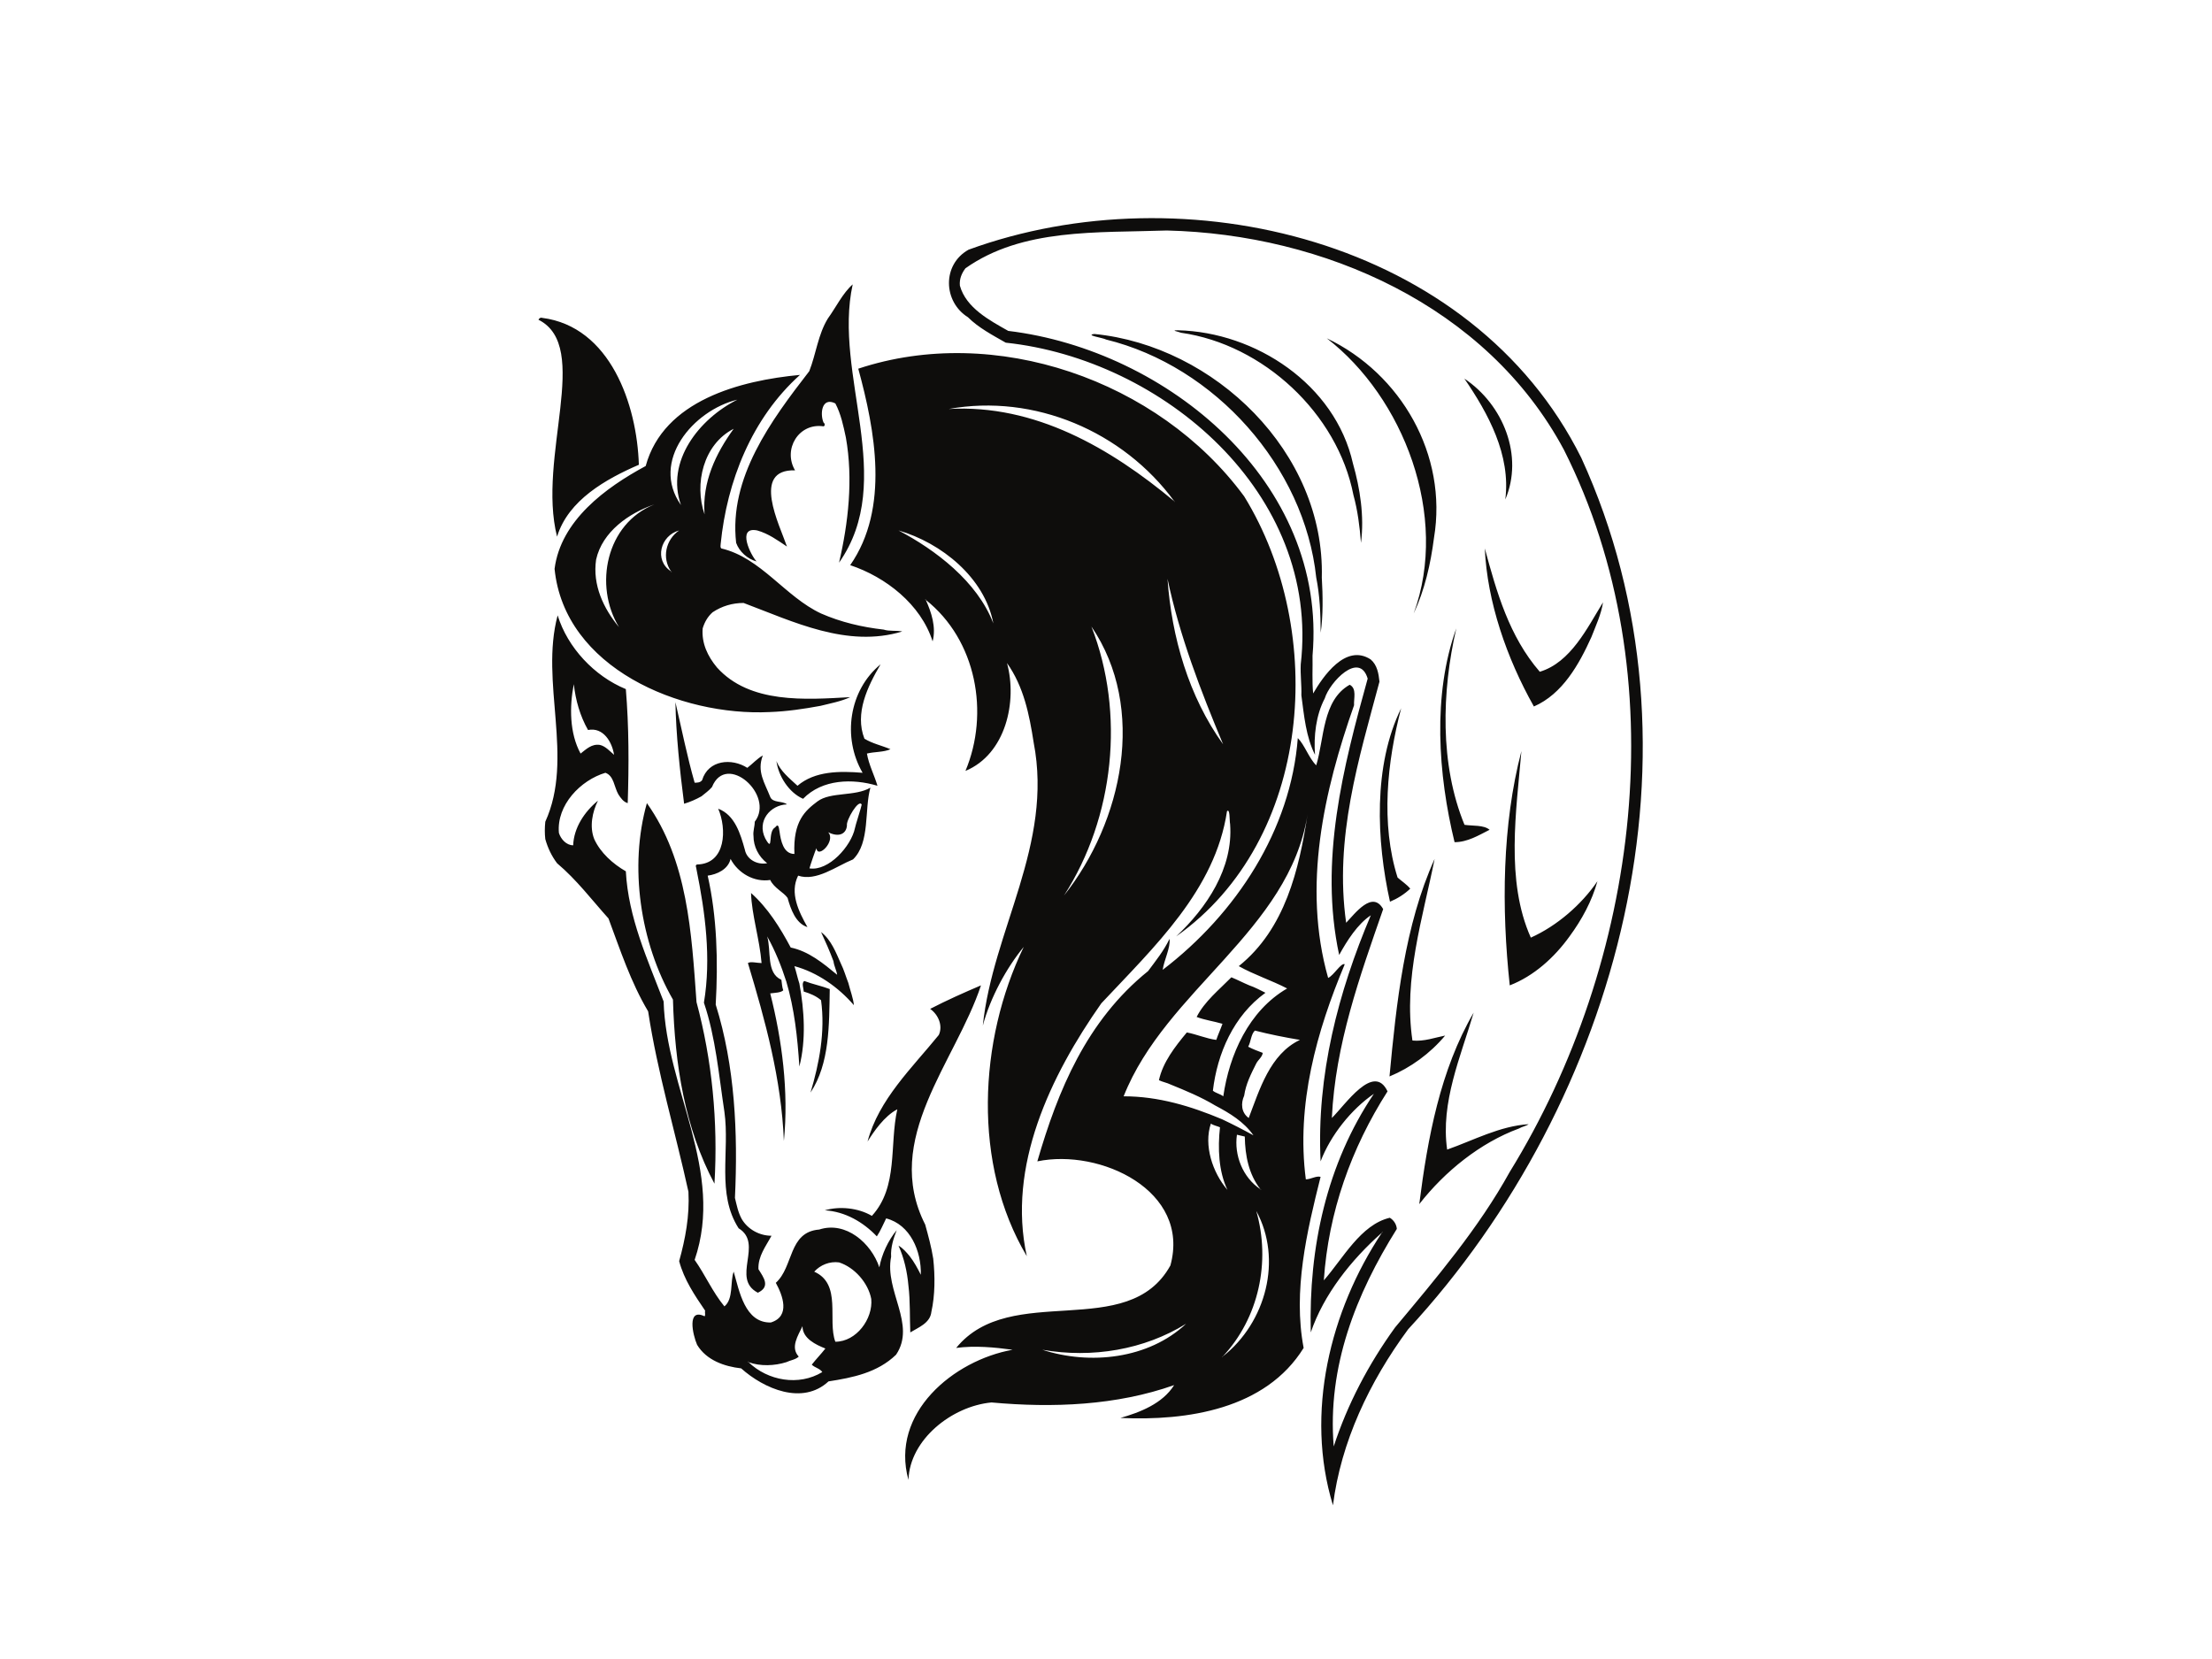 <?xml version="1.0" encoding="utf-8"?>
<!-- Generator: Adobe Illustrator 17.0.0, SVG Export Plug-In . SVG Version: 6.00 Build 0)  -->
<!DOCTYPE svg PUBLIC "-//W3C//DTD SVG 1.1//EN" "http://www.w3.org/Graphics/SVG/1.1/DTD/svg11.dtd">
<svg version="1.1" id="Layer_1" xmlns="http://www.w3.org/2000/svg" xmlns:xlink="http://www.w3.org/1999/xlink" x="0px" y="0px"
	 width="800px" height="600px" viewBox="0 0 800 600" enable-background="new 0 0 800 600" xml:space="preserve">
<path fill-rule="evenodd" clip-rule="evenodd" fill="#0E0D0C" d="M270.495,492.42c0,0,0,0.228,0.226,0.228
	C270.72,492.42,270.495,492.42,270.495,492.42L270.495,492.42z M441.964,490.853c0.113,0,0.178-0.224,0.227-0.224
	C442.076,490.629,442.012,490.629,441.964,490.853L441.964,490.853z M270.72,492.648c6.956,6.729,18.157,8.744,26.677,3.58
	c-0.904-1.339-2.695-1.564-3.809-2.678c1.566-2.017,3.357-3.825,4.922-5.841c-3.357-1.341-8.279-3.584-8.279-8.071
	c-1.582,3.373-4.488,7.631-1.355,10.99c-1.116,1.113-3.132,1.34-4.489,2.019C280.146,493.986,274.981,494.209,270.72,492.648
	L270.72,492.648z M428.973,478.748c-15.155,9.411-33.988,12.558-51.998,9.411C394.13,493.757,415.367,491.533,428.973,478.748
	L428.973,478.748z M303.451,456.562c-3.358-0.453-6.729,0.885-8.976,3.355c10.088,4.485,4.713,17.493,7.635,25.337
	c7.617,0,13.669-8.294,12.99-15.476C313.988,463.95,309.049,458.353,303.451,456.562L303.451,456.562z M442.19,490.629
	c15.72-12.329,21.705-35.197,12.152-52.676C459.635,456.333,455.245,476.736,442.19,490.629L442.19,490.629z M455.859,430.11
	c0.046,0,0.113,0.226,0.226,0.226C456.053,430.11,455.972,430.11,455.859,430.11L455.859,430.11z M455.859,430.11
	c-4.212-5.374-5.55-12.104-5.664-19.059c-0.92-0.21-1.857-0.436-2.842-0.663C446.289,417.781,449.439,425.85,455.859,430.11
	L455.859,430.11z M437.931,406.355c-2.648,7.842,0.579,17.701,5.986,23.981c-3.196-6.729-3.533-15.025-2.696-22.642
	C440.173,407.241,438.834,407.016,437.931,406.355L437.931,406.355z M453.841,372.721c-1.419,1.357-1.419,4.034-2.419,5.844
	c1.695,0.887,3.519,1.565,5.276,2.224c-0.24,1.586-1.662,2.47-2.355,3.827c-1.905,3.809-3.762,7.392-4.374,11.653
	c-1.211,2.678-1.146,6.051,1.645,8.069c3.875-10.087,7.635-23.097,18.527-28.244C464.702,375.191,459.12,374.078,453.841,372.721
	L453.841,372.721z M532.967,366.233c-12.104,20.837-16.621,45.27-19.672,69.252c9.28-11.878,22.077-22.192,36.037-27.337
	c1.129-0.68,2.63-0.905,3.518-1.566c-10.442,0.66-19.897,5.824-29.467,9.181C520.929,398.737,528.287,382.146,532.967,366.233
	L532.967,366.233z M354.785,356.373c-6.277,2.679-12.329,5.374-18.381,8.504c2.905,2.02,4.695,6.054,3.131,9.427
	c-9.634,11.877-21.739,23.303-25.774,38.553c2.244-3.6,6.052-9.2,10.765-11.668c-2.92,13.007,0.437,28.016-9.2,38.553
	c-4.923-2.903-11.652-3.583-17.026-2.014c7.391,0.45,13.896,4.26,18.817,9.424c1.357-2.019,2.245-4.261,3.373-6.503
	c8.731,2.242,12.767,11.877,12.541,20.398c-1.116-2.243-2.455-4.714-4.037-6.73c-1.112-1.34-2.45-2.921-4.032-3.81
	c2.015,4.488,3.146,9.41,3.595,14.573c0.664,5.374,0.437,11.427,0.664,16.799c2.921-1.79,7.183-3.355,7.617-7.39
	c1.355-6.05,1.355-13.007,0.679-19.269c-0.679-4.258-1.792-8.294-2.904-12.329C318.908,411.953,345.585,384.165,354.785,356.373
	L354.785,356.373z M290.894,354.792c-1.115,0.676-0.227,2.695-0.227,3.809c2.242,0.678,4.488,1.582,6.279,3.146
	c1.566,11.425-0.662,22.869-3.809,33.393c6.956-10.524,6.729-24.434,6.956-37.428C297.172,356.582,293.816,355.922,290.894,354.792
	L290.894,354.792z M271.625,322.966c0.224,7.845,3.129,16.818,3.807,25.339c-1.566,0-4.034-0.678-4.937,0
	c6.276,20.836,12.104,41.91,13.007,64.327c1.791-17.929-0.679-36.539-4.94-53.354c1.584-0.226,3.809-0.226,4.714-1.115
	c-0.453-1.13-0.453-2.47-0.678-3.806c-5.6-2.47-3.583-10.539-5.148-15.703c2.904,5.164,5.148,10.765,6.937,16.363
	c2.922,9.859,4.037,20.173,4.712,30.713c2.471-9.637,1.793-20.399,0-30.036c-0.675-2.015-1.112-4.26-1.79-6.275
	c8.296,2.243,15.912,7.615,21.512,14.119c-0.226-2.467-1.339-5.374-2.017-8.07c-0.887-2.242-1.566-4.711-2.68-6.955
	c-1.791-4.036-3.596-8.729-7.18-11.424c1.566,3.354,3.147,6.954,4.488,10.537c0.224,1.792,1.113,3.356,1.339,4.922
	c-5.15-4.244-10.314-8.505-16.8-9.861C282.163,335.523,277.677,328.34,271.625,322.966L271.625,322.966z M518.847,310.638
	c-10.846,23.982-13.847,52.223-16.315,78.674c7.601-3.131,14.703-8.295,20.124-14.784c-3.483,0.663-7.681,2.227-11.829,1.792
	C507.502,353.903,514.587,331.94,518.847,310.638L518.847,310.638z M472.901,294.499c-6.633,42.14-51.256,63.441-66.522,101.994
	c12.655,0,24.339,3.585,35.585,8.296c3.809,1.792,7.714,3.807,11.362,5.826c-3.438-4.94-8.682-8.071-13.782-10.766
	c-5.213-3.131-10.667-5.372-16.171-7.616c-1.402-0.679-2.871-0.904-4.229-1.564c1.421-6.504,5.795-12.104,10.087-17.269
	c3.6,0.678,7.07,2.244,10.652,2.693c0.677-2.015,1.533-3.806,2.242-5.823c-3.064-0.908-6.436-1.356-9.343-2.472
	c2.825-5.596,8.148-9.858,12.557-14.345c2.209,0.904,4.324,2.015,6.488,2.92c1.984,0.661,4.016,1.791,5.84,2.679
	c-11.524,8.296-17.43,21.965-19.013,35.426c1.098,0.887,2.551,1.111,3.763,2.015c2.179-15.023,9.197-30.936,23.093-39.005
	c-5.631-2.922-11.926-4.939-17.493-8.069C464.785,335.975,469.834,314.447,472.901,294.499L472.901,294.499z M233.957,290.466
	c-6.488,22.866-2.453,50.431,9.426,71.056c0.661,23.304,4.261,46.4,15.008,66.569c1.355-22.415-0.888-44.832-6.489-65.665
	C250.096,337.314,248.756,311.314,233.957,290.466L233.957,290.466z M550.235,271.647c-6.972,26.661-7.23,56.693-4.21,84.726
	c8.714-3.372,16.137-10.085,21.625-17.719c4.454-6.053,8.085-12.766,10.087-19.948c-5.825,8.521-14.622,16.139-24.096,20.399
	C544.425,318.482,548.412,293.16,550.235,271.647L550.235,271.647z M506.745,256.173c-10.153,20.623-8.942,47.961-4.038,69.943
	c2.712-1.131,5.197-2.696,7.327-4.714c-1.289-1.566-3.082-2.695-4.584-4.034C499.288,297.871,501.675,275.457,506.745,256.173
	L506.745,256.173z M244.271,253.928c0.226,11.666,1.581,24.658,3.146,36.761c2.243-0.678,4.261-1.564,6.277-2.694
	c1.338-1.116,2.679-2.016,3.809-3.355c5.147-12.784,22.852,2.921,15.46,12.553c0,1.792-0.679,3.36-0.452,5.151
	c0,3.804,1.792,7.405,4.94,9.858c-3.585,0.678-7.393-1.341-8.07-4.92c-1.565-5.603-3.583-12.558-9.635-14.8
	c3.131,7.18,2.904,19.945-7.634,20.172c-0.888,0.225-0.21,1.13-0.21,1.792c3.13,15.476,5.375,32.05,2.68,48.191
	c4.26,12.554,5.39,26.222,7.407,39.455c2.018,14.349-2.921,29.582,5.148,42.136c9.182,5.603-2.92,18.157,6.956,23.305
	c4.695-2.227,2.019-5.598,0.21-8.503c-0.21-4.714,2.695-8.295,4.712-12.105c-4.262,0-8.52-2.244-10.763-6.053
	c-1.34-2.47-1.79-4.938-2.453-7.634c1.113-23.527,0-47.737-6.956-69.928c0.904-15.685,0.452-31.825-2.903-46.622
	c3.356-0.452,7.39-2.243,8.279-6.052c2.694,5.162,8.52,8.519,14.344,7.617c1.358,2.922,4.94,4.486,6.279,6.502
	c1.131,4.037,2.921,9.199,7.181,10.539c-3.145-5.599-6.501-12.331-3.372-18.607c6.571,2.205,13.802-3.42,19.854-5.874
	c6.262-6.051,4.043-18.108,6.288-25.952c-5.534,3.273-14.432,1.439-19.147,4.979c-4.425,3.326-8.874,7.138-8.335,19.004
	c-4.034,0-4.94-4.924-5.376-8.071c-0.224-0.887-0.224-3.358-1.579-1.563c-2.904,1.563-0.436,9.634-3.584,4.032
	c-3.13-6.276,1.791-12.104,7.844-12.329c-1.565-1.336-5.148-0.45-6.053-2.695c-2.015-5.149-4.921-9.183-2.676-15.008
	c-2.019,1.115-3.81,3.133-5.616,4.487c-5.6-3.598-14.122-2.924-16.348,4.47c-0.68,0.902-1.809,0.902-2.697,0.902
	C248.531,273.666,246.514,263.579,244.271,253.928L244.271,253.928z M488.134,247.65c-9.939,5.618-9.165,19.511-12.101,29.146
	c-2.713-2.694-4.18-7.388-6.666-9.861c-2.517,33.165-22.19,63.425-48.866,83.823c0.514-3.584,2.888-8.069,2.469-11.197
	c-2.017,4.259-4.922,7.841-7.747,11.648c-22.256,17.933-32.648,43.27-40.055,68.815c22.642-4.712,55.531,10.539,48.126,37.65
	c-15.364,27.807-57.761,5.62-77.481,29.825c6.729-0.904,13.895-0.228,20.398,0.661c-21.303,3.81-44.381,22.867-37.652,47.076
	c0.437-14.574,15.689-26.679,30.036-28.017c22.19,2.019,45.203,1.113,66.053-6.276c-4.211,6.731-12.394,9.86-19.43,11.878
	c24.175,1.112,52.514-3.133,66.264-25.322c-3.92-20.625,1.179-42.154,6.132-61.873c-1.596-0.453-3.549,0.901-5.34,0.901
	c-3.534-27.127,3.921-53.579,14.071-77.785c-1.322-0.661-3.938,4.034-6.002,4.938c-9.407-33.183-1.5-67.7,9.374-98.619
	C489.556,252.588,490.784,249.005,488.134,247.65L488.134,247.65z M207.523,247.439c-1.582,8.07-1.582,17.703,2.454,25.097
	c2.018-1.567,4.034-3.583,6.956-3.129c2.017,0.434,3.583,2.239,5.149,3.58c-0.664-4.489-3.81-10.085-9.411-8.973
	C209.75,258.865,208.185,253.268,207.523,247.439L207.523,247.439z M318.474,240.259c-11.442,9.406-13.911,26.449-6.504,39.233
	c-8.295-0.68-17.268-0.68-23.545,4.694c-2.904-2.679-6.262-5.374-7.617-8.956c0.675,5.374,4.485,11.426,9.635,13.668
	c6.955-7.164,17.944-7.391,26.901-4.712c-1.114-3.807-3.131-7.616-3.809-11.65c2.694-0.68,6.052-0.453,8.521-1.567
	c-3.148-1.339-6.504-2.016-9.425-3.809C309.049,257.964,313.761,248.329,318.474,240.259L318.474,240.259z M526.69,227.267
	c-8.666,23.981-6.585,52.883-0.628,77.317c4.664,0,8.683-2.466,12.669-4.485c-2.099-1.791-6.068-1.339-9.07-1.791
	C520.687,276.57,521.411,250.12,526.69,227.267L526.69,227.267z M384.819,323.871c21.172-26.678,30.031-67.698,9.908-97.282
	C406.976,257.964,402.991,295.629,384.819,323.871L384.819,323.871z M201.679,222.553c-6.486,24.209,6.054,51.548-4.468,74.64
	c-0.227,2.245-0.227,4.261,0,6.28c0.887,3.13,2.243,6.051,4.259,8.729c7.166,6.053,12.54,13.233,18.592,19.963
	c4.26,11.425,8.068,23.078,14.347,33.616c3.372,22.192,9.862,43.704,14.574,65.233c0.452,8.728-1.113,17.026-3.358,25.094
	c1.792,6.729,5.6,12.331,9.407,17.929c-0.224,0.679,0.228,1.567-0.224,2.018c-6.504-3.129-4.26,6.729-2.695,10.313
	c3.372,5.601,9.877,7.842,15.929,8.521c8.277,7.394,22.191,13.443,31.6,4.714c8.745-1.355,17.702-3.146,24.432-9.653
	c7.392-10.974-4.261-23.078-1.791-35.407c-0.227-3.356,0.889-6.73,2.015-9.635c-3.145,3.81-5.39,8.731-6.275,13.445
	c-2.923-8.746-12.104-16.818-21.74-13.67c-11.216,0.887-9.197,13.444-15.701,19.268c2.468,4.49,5.39,12.105-1.793,14.349
	c-9.407,0.226-11.425-11.427-13.442-18.382c-1.339,3.584,0,9.862-3.357,12.556c-4.258-5.149-6.957-11.426-10.765-16.817
	c10.974-32.05-10.311-61.857-11.215-93.454c-5.826-15.253-12.766-30.262-13.669-47.078c-4.697-2.695-9.185-6.73-11.427-11.65
	c-1.79-4.488-0.678-9.864,1.34-13.894c-4.923,4.03-8.731,9.858-8.956,16.135c-2.469,0-4.486-2.242-5.166-4.486
	c-0.885-10.087,7.845-19.059,16.818-21.737c3.132,1.112,3.132,5.148,4.712,7.842c0.888,1.34,1.793,2.678,3.359,3.132
	c0.45-13.671,0.45-27.792-0.679-41.237C214.914,244.518,205.28,234.206,201.679,222.553L201.679,222.553z M422.244,209.322
	c1.484,21.075,7.665,42.588,20.108,59.856C434.185,249.665,426.6,229.945,422.244,209.322L422.244,209.322z M242.705,206.642
	c0,0,0,0.226,0.225,0.226C242.931,206.642,242.705,206.642,242.705,206.642L242.705,206.642z M537.001,198.346
	c0.857,19.272,7.893,39.67,17.754,57.163c10.343-4.486,16.347-15.25,20.801-25.112c1.564-4.034,3.567-8.295,4.196-12.554
	c-5.68,9.197-11.651,21.736-22.868,25.109C545.798,230.172,541.247,214.034,537.001,198.346L537.001,198.346z M242.705,206.642
	c-3.359-4.713-2.019-11.441,2.92-14.797C238.894,193.635,236.427,202.609,242.705,206.642L242.705,206.642z M324.963,191.845
	c13.231,6.954,28.467,18.378,34.293,33.616C356.123,208.885,340.437,196.331,324.963,191.845L324.963,191.845z M223.872,226.817
	c-9.184-15.028-4.697-37.441,12.78-44.382c-9.183,3.132-18.833,9.861-21.061,19.949
	C214.236,211.564,218.271,220.087,223.872,226.817L223.872,226.817z M424.711,181.306c0.049,0,0.114,0.226,0.227,0.226
	C424.89,181.306,424.825,181.306,424.711,181.306L424.711,181.306z M254.808,186.017c-0.887-11.65,4.034-21.964,10.538-30.937
	C254.357,160.678,251,175.027,254.808,186.017L254.808,186.017z M424.711,181.306c-18.558-25.322-50.657-38.99-81.595-33.39
	C374.28,146.127,401.585,162.036,424.711,181.306L424.711,181.306z M266.686,144.542c-15.913,3.824-31.598,22.208-20.4,38.12
	C240.687,166.959,252.791,151.495,266.686,144.542L266.686,144.542z M529.609,136.925c8.587,12.556,16.852,27.579,14.801,43.717
	C551.107,164.94,543.732,146.349,529.609,136.925L529.609,136.925z M289.327,135.586c-21.511,2.015-49.317,9.179-55.804,32.951
	c-14.573,7.845-30.711,19.723-32.955,37.202c3.582,35.857,45.494,53.352,77.77,51.785c6.277-0.225,12.329-1.128,18.383-2.24
	c3.598-0.907,7.405-1.584,10.762-3.15c-16.139,0.904-36.31,2.47-48.189-10.746c-3.356-4.036-5.6-8.747-5.164-14.121
	c0.678-2.244,1.809-4.261,3.601-5.842c3.355-2.228,7.164-3.357,11.197-3.357c17.931,6.729,37.443,16.364,57.389,10.314
	c-2.243-0.453-4.711,0-6.73-0.68c-7.844-0.886-15.461-2.679-22.642-5.824c-12.992-6.054-21.74-20.175-36.086-23.533
	c-0.452-0.451-0.225-1.13-0.225-1.565C262.877,174.138,271.849,151.271,289.327,135.586L289.327,135.586z M334.821,216.955
	C334.386,216.955,334.821,216.503,334.821,216.955c18.382,14.556,23.094,41.009,14.347,61.858
	c14.574-6.05,18.833-25.112,15.026-39.008c6.052,8.524,8.071,18.609,9.635,28.694c7.18,36.992-14.799,67.912-18.382,102.433
	c2.695-10.088,8.522-20.836,14.799-28.468c-16.363,33.858-18.608,78.672,1.114,111.854c-7.165-32.503,8.522-65.232,26.952-91.457
	c19.107-20.398,41.217-41.005,45.445-69.475c1.145-1.131,0.856,3.357,1.131,4.697c1.177,15.929-8.508,30.258-19.498,40.572
	c49.432-34.955,54.661-110.273,24.58-159.142c-31.019-42.135-90.261-62.535-139.565-46.17c6.053,22.191,11.426,50.431-2.92,71.058
	c12.783,4.258,25.547,14.119,29.807,27.563C338.645,226.817,336.839,221.426,334.821,216.955L334.821,216.955z M479.858,122.353
	c27.629,21.302,44.379,64.117,31.42,99.525c4.004-8.524,6.133-17.93,7.344-27.34C523.64,164.504,506.678,135.132,479.858,122.353
	L479.858,122.353z M395.793,120.787c-3.536,0.451,3.067,1.356,4.261,2.015c39.297,9.636,71.75,45.964,75.979,86.083
	c1.291,6.488,1.58,12.993,1.613,19.946c0.888-6.053,0.79-13.459,0.402-19.946C479.242,163.6,439.172,125.047,395.793,120.787
	L395.793,120.787z M426.053,119.447c-2.89,0-0.052,0.452,1.128,0.902c29.695,4.244,56.549,29.132,62.313,58.714
	c1.546,5.615,2.27,11.44,2.724,17.268c1.244-9.635-0.34-19.722-2.903-28.694C482.874,138.942,454.036,120.124,426.053,119.447
	L426.053,119.447z M196.082,114.959c-0.662-0.223-1.116,0.227-1.34,0.68c19.363,9.678-0.571,49.684,6.728,78.447
	c4.035-13.216,17.706-20.85,29.582-25.997C230.377,146.349,220.741,118.109,196.082,114.959L196.082,114.959z M308.387,102.856
	c-3.598,3.148-6.052,8.297-8.973,12.329c-3.582,5.828-4.26,12.782-6.731,19.06c-13.895,17.93-29.127,38.554-26.448,62.085
	c1.129,3.132,4.034,5.824,7.406,6.728c-2.016-2.014-7.406-12.781,0.225-11.214c4.038,1.127,7.392,3.58,10.748,5.826
	c-2.68-7.846-12.99-28.016,2.922-27.566c-4.487-7.616,1.34-17.268,10.312-15.91c0.663-0.228,0.452-1.131,0-1.358
	c-1.355-3.132-0.676-9.41,4.261-6.939c2.016,3.807,2.904,8.069,3.81,12.331c2.678,15.008,0.887,30.919-2.469,45.266
	C324.526,173.463,301.205,135.586,308.387,102.856L308.387,102.856z M422.017,83.362c-25.272,0.887-52.224-0.904-72.849,13.669
	c-1.341,1.789-2.242,3.808-2.015,6.28c2.242,8.068,10.763,12.553,17.492,16.363c57.469,6.939,115.503,54.693,110.047,117.453
	c0.098,4.47-0.225,9.183,0.227,13.668c3.534-6.051,11.684-18.154,20.769-12.327c2.407,2.019,2.907,5.148,3.213,8.068
	c-7.488,28.016-16.38,56.483-12.054,87.195c3.227-3.372,9.521-11.876,13.393-4.937c-8.489,24.433-17.301,48.867-18.56,75.543
	c4.825-4.713,15.139-20.172,20.141-9.634c-13.169,20.608-21.383,43.701-23.046,68.36c6.908-7.843,13.331-20.172,23.87-22.641
	c1.483,0.884,2.434,2.469,2.532,4.035c-14.734,23.529-25.19,49.751-22.819,78.672c4.955-15.249,12.619-29.807,22.191-43.04
	c14.975-17.929,30.195-35.861,41.475-56.258c46.704-75.753,60.695-179.542,19.608-261.119
	C537.68,110.475,478.502,84.702,422.017,83.362L422.017,83.362z M499.802,445.798C499.772,445.344,500.224,445.798,499.802,445.798
	c-18.767,28.239-27.919,65.228-17.72,98.618c2.874-22.851,13.138-44.606,27.179-63.648c76.624-82.934,110.741-210.024,62.65-315.15
	C532.548,86.49,428.246,61.85,350.299,90.301c-9.635,5.388-9.199,18.833-0.225,24.434c3.809,3.808,8.956,6.503,13.668,9.197
	c56.806,6.052,113.824,54.47,106.69,116.327c-0.176,3.808,0.341,7.391,0.227,11.216c0.983,7.39,1.661,15.008,4.936,21.513
	c-0.516-6.729,0.324-14.348,3.522-20.399c1.74-5.826,12.504-17.253,15.522-7.166c-8.828,31.826-17.64,65.892-10.312,99.96
	c2.825-5.148,6.664-11.198,11.441-14.347c-11.782,27.792-19.656,57.823-18.157,88.987c3.584-9.407,11.087-18.833,19.27-24.434
	c-17.057,25.338-23.626,55.599-22.819,86.291C478.711,468.212,488.636,455.656,499.802,445.798L499.802,445.798z M311.643,291.019
	c-1.006-2.337-5.729,5.715-5.332,7.532c-0.225,2.921-2.762,4.454-6.796,2.436c2.904,3.132-3.799,9.799-4.236,5.764
	c-0.45,0.902-2.301,6.398-2.527,7.304c6.94,1.112,15.116-8.065,16.457-14.568C309.209,299.038,311.643,291.469,311.643,291.019
	L311.643,291.019z"/>
</svg>
